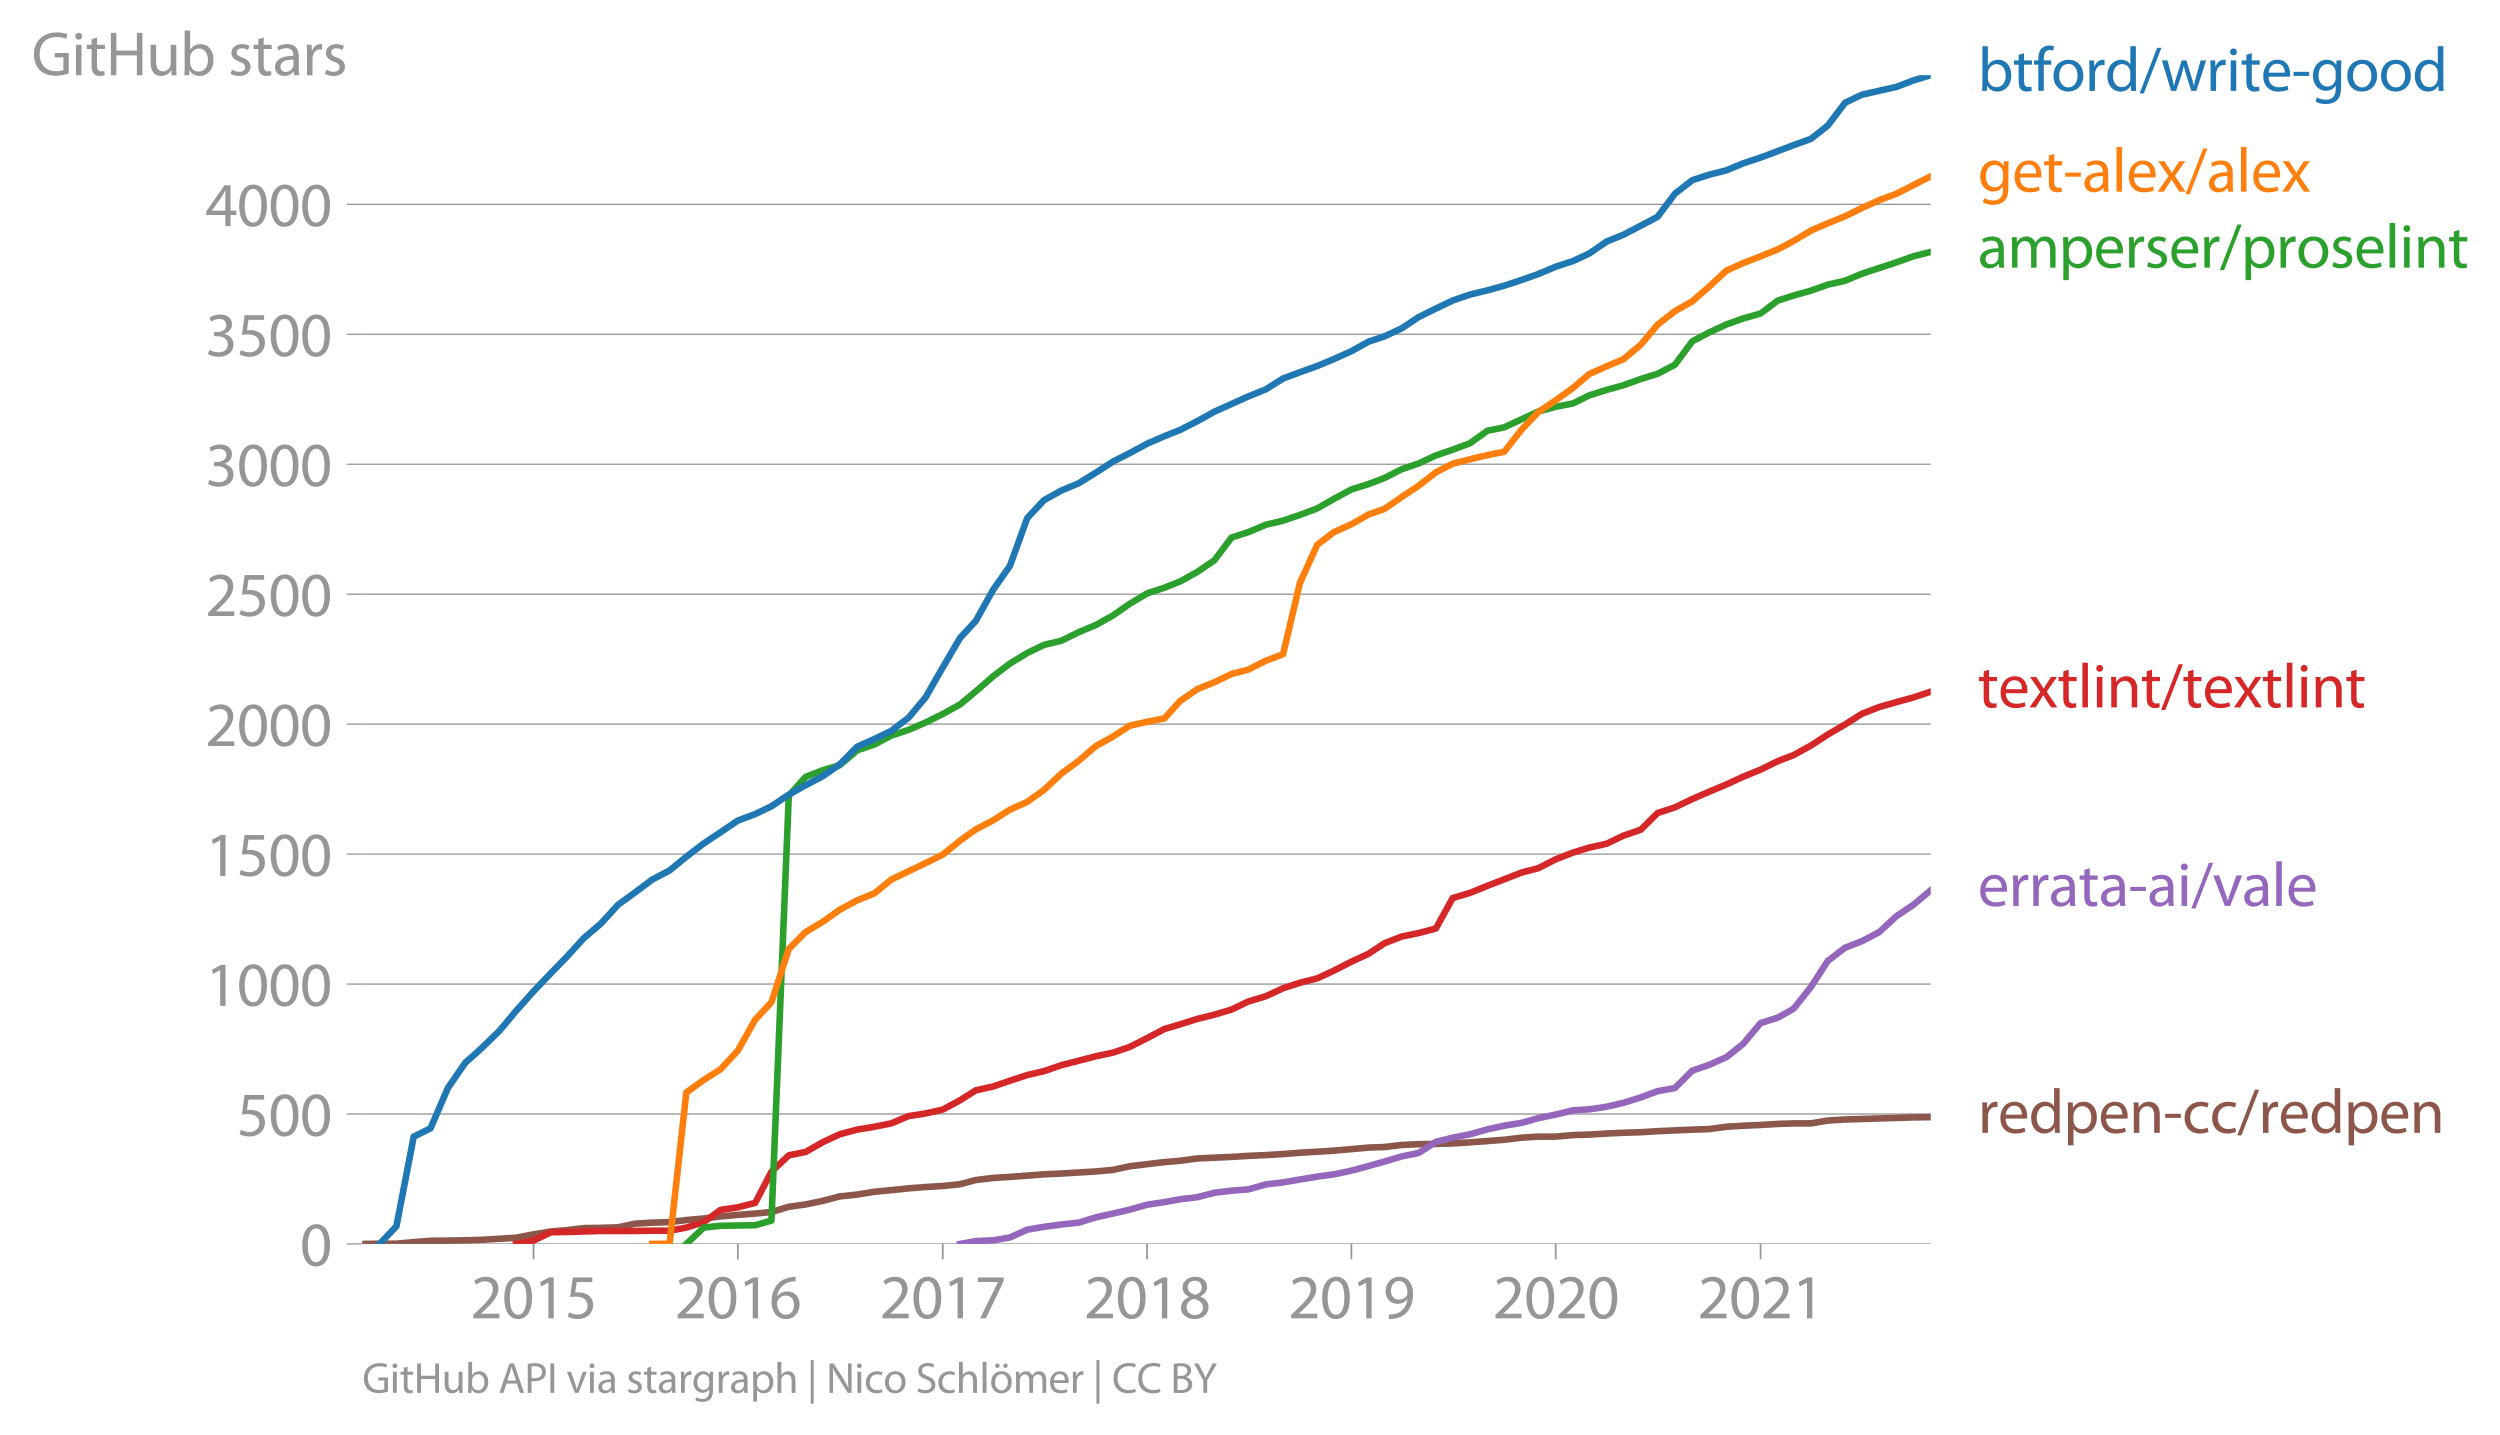<svg height="435.669" viewBox="0 0 569.201 326.752" width="758.935" xmlns="http://www.w3.org/2000/svg" xmlns:xlink="http://www.w3.org/1999/xlink"><defs><style>*{stroke-linecap:butt;stroke-linejoin:round}</style></defs><g id="figure_1"><path d="M0 326.752h569.201V0H0z" style="fill:none" id="patch_1"/><g id="axes_1"><path d="M82.476 283.225h357.12V17.113H82.476z" style="fill:none" id="patch_2"/><g id="matplotlib.axis_1"><g id="xtick_1"><g id="line2d_1"><defs><path d="M0 0v3.5" id="m8eca14bb91" style="stroke:#969696;stroke-width:.4"/></defs><use style="fill:#969696;stroke:#969696;stroke-width:.4" x="121.477" xlink:href="#m8eca14bb91" y="283.225"/></g><g style="fill:#969696" transform="matrix(.14 0 0 -.14 107.113 300.165)" id="text_1"><defs><path d="M2944 0v467H1075v13l333 307c877 845 1434 1466 1434 2234 0 595-378 1209-1274 1209-480 0-890-179-1178-422l180-397c192 160 505 352 883 352 621 0 825-390 825-813-6-627-486-1164-1548-2176L288 346V0h2656z" id="MyriadPro-Regular-32" transform="scale(.016)"/><path d="M1677 4230c-845 0-1447-768-1447-2163C243 691 794-70 1606-70c922 0 1447 780 1447 2195 0 1325-499 2105-1376 2105zm-32-435c582 0 845-672 845-1696 0-1062-276-1734-852-1734-512 0-844 614-844 1696 0 1133 358 1734 851 1734z" id="MyriadPro-Regular-30" transform="scale(.016)"/><path d="M1510 0h544v4160h-480l-908-486 108-429 724 390h12V0z" id="MyriadPro-Regular-31" transform="scale(.016)"/><path d="M2771 4160H781L512 2163c154 19 339 45 576 45 832 0 1190-384 1197-922 0-556-455-902-986-902-377 0-717 128-889 230L269 186C467 58 851-70 1306-70c902 0 1548 608 1548 1420 0 525-268 884-595 1069-256 154-576 224-896 224-153 0-243-13-339-25l160 1068h1587v474z" id="MyriadPro-Regular-35" transform="scale(.016)"/></defs><use xlink:href="#MyriadPro-Regular-32"/><use x="51.3" xlink:href="#MyriadPro-Regular-30"/><use x="102.6" xlink:href="#MyriadPro-Regular-31"/><use x="153.9" xlink:href="#MyriadPro-Regular-35"/></g></g><g id="xtick_2"><use style="fill:#969696;stroke:#969696;stroke-width:.4" x="167.996" xlink:href="#m8eca14bb91" y="283.225" id="line2d_2"/><g style="fill:#969696" transform="matrix(.14 0 0 -.14 153.633 300.165)" id="text_2"><defs><path d="M2662 4224c-102 0-243-6-409-32-525-64-986-275-1331-614-410-410-704-1056-704-1876C218 621 800-70 1690-70c864 0 1382 704 1382 1465 0 813-518 1344-1254 1344-461 0-807-217-1005-480h-19c96 685 563 1331 1446 1479 160 25 307 32 422 25v461zM1690 365c-589 0-903 505-916 1190 0 103 26 186 64 250 154 301 468 512 807 512 518 0 857-359 857-954s-326-998-806-998h-6z" id="MyriadPro-Regular-36" transform="scale(.016)"/></defs><use xlink:href="#MyriadPro-Regular-32"/><use x="51.3" xlink:href="#MyriadPro-Regular-30"/><use x="102.6" xlink:href="#MyriadPro-Regular-31"/><use x="153.9" xlink:href="#MyriadPro-Regular-36"/></g></g><g id="xtick_3"><use style="fill:#969696;stroke:#969696;stroke-width:.4" x="214.644" xlink:href="#m8eca14bb91" y="283.225" id="line2d_3"/><g style="fill:#969696" transform="matrix(.14 0 0 -.14 200.28 300.165)" id="text_3"><defs><path d="M365 4160v-467h2035v-13L595 0h583l1811 3789v371H365z" id="MyriadPro-Regular-37" transform="scale(.016)"/></defs><use xlink:href="#MyriadPro-Regular-32"/><use x="51.3" xlink:href="#MyriadPro-Regular-30"/><use x="102.6" xlink:href="#MyriadPro-Regular-31"/><use x="153.9" xlink:href="#MyriadPro-Regular-37"/></g></g><g id="xtick_4"><use style="fill:#969696;stroke:#969696;stroke-width:.4" x="261.164" xlink:href="#m8eca14bb91" y="283.225" id="line2d_4"/><g style="fill:#969696" transform="matrix(.14 0 0 -.14 246.8 300.165)" id="text_4"><defs><path d="M1062 2170c-512-218-825-589-825-1114C237 448 762-70 1632-70c794 0 1414 486 1414 1209 0 506-320 871-838 1075v20c512 243 685 620 685 972 0 519-403 1024-1210 1024-729 0-1286-448-1286-1107 0-358 198-717 659-934l6-19zm583-1831c-531 0-851 371-832 794 0 397 262 717 749 857 563-160 915-403 915-908 0-423-327-743-832-743zm6 3488c506 0 704-345 704-678 0-378-275-634-633-755-480 128-794 352-794 768 0 358 256 665 723 665z" id="MyriadPro-Regular-38" transform="scale(.016)"/></defs><use xlink:href="#MyriadPro-Regular-32"/><use x="51.3" xlink:href="#MyriadPro-Regular-30"/><use x="102.6" xlink:href="#MyriadPro-Regular-31"/><use x="153.9" xlink:href="#MyriadPro-Regular-38"/></g></g><g id="xtick_5"><use style="fill:#969696;stroke:#969696;stroke-width:.4" x="307.684" xlink:href="#m8eca14bb91" y="283.225" id="line2d_5"/><g style="fill:#969696" transform="matrix(.14 0 0 -.14 293.32 300.165)" id="text_5"><defs><path d="M614-64c135-6 314 0 519 32 448 51 889 243 1209 557 410 397 717 1037 717 1952 0 1062-525 1753-1376 1753S262 3539 262 2752c0-710 480-1274 1229-1274 416 0 749 167 979 448h20c-77-492-276-857-551-1107-237-224-544-358-870-403-192-19-333-32-455-19V-64zm1024 3866c589 0 852-544 852-1255 0-89-20-153-52-205-147-249-441-435-819-435-486 0-800 365-800 883 0 589 339 1012 813 1012h6z" id="MyriadPro-Regular-39" transform="scale(.016)"/></defs><use xlink:href="#MyriadPro-Regular-32"/><use x="51.3" xlink:href="#MyriadPro-Regular-30"/><use x="102.6" xlink:href="#MyriadPro-Regular-31"/><use x="153.9" xlink:href="#MyriadPro-Regular-39"/></g></g><g id="xtick_6"><use style="fill:#969696;stroke:#969696;stroke-width:.4" x="354.204" xlink:href="#m8eca14bb91" y="283.225" id="line2d_6"/><g style="fill:#969696" transform="matrix(.14 0 0 -.14 339.84 300.165)" id="text_6"><use xlink:href="#MyriadPro-Regular-32"/><use x="51.3" xlink:href="#MyriadPro-Regular-30"/><use x="102.6" xlink:href="#MyriadPro-Regular-32"/><use x="153.9" xlink:href="#MyriadPro-Regular-30"/></g></g><g id="xtick_7"><use style="fill:#969696;stroke:#969696;stroke-width:.4" x="400.851" xlink:href="#m8eca14bb91" y="283.225" id="line2d_7"/><g style="fill:#969696" transform="matrix(.14 0 0 -.14 386.488 300.165)" id="text_7"><use xlink:href="#MyriadPro-Regular-32"/><use x="51.3" xlink:href="#MyriadPro-Regular-30"/><use x="102.6" xlink:href="#MyriadPro-Regular-32"/><use x="153.9" xlink:href="#MyriadPro-Regular-31"/></g></g></g><g id="matplotlib.axis_2"><g id="ytick_1"><path clip-path="url(#p11d1a4b1c4)" d="M82.476 283.225h357.12" style="fill:none;stroke:#969696;stroke-linecap:square;stroke-width:.3" id="line2d_8"/><g id="line2d_9"><defs><path d="M0 0h-3.5" id="m9c1bb69da9" style="stroke:#969696;stroke-width:.3"/></defs><use style="fill:#969696;stroke:#969696;stroke-width:.3" x="82.476" xlink:href="#m9c1bb69da9" y="283.225"/></g><use xlink:href="#MyriadPro-Regular-30" style="fill:#969696" transform="matrix(.14 0 0 -.14 68.295 288.195)" id="text_8"/></g><g id="ytick_2"><path clip-path="url(#p11d1a4b1c4)" d="M82.476 253.637h357.12" style="fill:none;stroke:#969696;stroke-linecap:square;stroke-width:.3" id="line2d_10"/><use style="fill:#969696;stroke:#969696;stroke-width:.3" x="82.476" xlink:href="#m9c1bb69da9" y="253.637" id="line2d_11"/><g style="fill:#969696" transform="matrix(.14 0 0 -.14 53.932 258.607)" id="text_9"><use xlink:href="#MyriadPro-Regular-35"/><use x="51.3" xlink:href="#MyriadPro-Regular-30"/><use x="102.6" xlink:href="#MyriadPro-Regular-30"/></g></g><g id="ytick_3"><path clip-path="url(#p11d1a4b1c4)" d="M82.476 224.05h357.12" style="fill:none;stroke:#969696;stroke-linecap:square;stroke-width:.3" id="line2d_12"/><use style="fill:#969696;stroke:#969696;stroke-width:.3" x="82.476" xlink:href="#m9c1bb69da9" y="224.049" id="line2d_13"/><g style="fill:#969696" transform="matrix(.14 0 0 -.14 46.75 229.02)" id="text_10"><use xlink:href="#MyriadPro-Regular-31"/><use x="51.3" xlink:href="#MyriadPro-Regular-30"/><use x="102.6" xlink:href="#MyriadPro-Regular-30"/><use x="153.9" xlink:href="#MyriadPro-Regular-30"/></g></g><g id="ytick_4"><path clip-path="url(#p11d1a4b1c4)" d="M82.476 194.461h357.12" style="fill:none;stroke:#969696;stroke-linecap:square;stroke-width:.3" id="line2d_14"/><use style="fill:#969696;stroke:#969696;stroke-width:.3" x="82.476" xlink:href="#m9c1bb69da9" y="194.461" id="line2d_15"/><g style="fill:#969696" transform="matrix(.14 0 0 -.14 46.75 199.431)" id="text_11"><use xlink:href="#MyriadPro-Regular-31"/><use x="51.3" xlink:href="#MyriadPro-Regular-35"/><use x="102.6" xlink:href="#MyriadPro-Regular-30"/><use x="153.9" xlink:href="#MyriadPro-Regular-30"/></g></g><g id="ytick_5"><path clip-path="url(#p11d1a4b1c4)" d="M82.476 164.874h357.12" style="fill:none;stroke:#969696;stroke-linecap:square;stroke-width:.3" id="line2d_16"/><use style="fill:#969696;stroke:#969696;stroke-width:.3" x="82.476" xlink:href="#m9c1bb69da9" y="164.874" id="line2d_17"/><g style="fill:#969696" transform="matrix(.14 0 0 -.14 46.75 169.844)" id="text_12"><use xlink:href="#MyriadPro-Regular-32"/><use x="51.3" xlink:href="#MyriadPro-Regular-30"/><use x="102.6" xlink:href="#MyriadPro-Regular-30"/><use x="153.9" xlink:href="#MyriadPro-Regular-30"/></g></g><g id="ytick_6"><path clip-path="url(#p11d1a4b1c4)" d="M82.476 135.286h357.12" style="fill:none;stroke:#969696;stroke-linecap:square;stroke-width:.3" id="line2d_18"/><use style="fill:#969696;stroke:#969696;stroke-width:.3" x="82.476" xlink:href="#m9c1bb69da9" y="135.286" id="line2d_19"/><g style="fill:#969696" transform="matrix(.14 0 0 -.14 46.75 140.256)" id="text_13"><use xlink:href="#MyriadPro-Regular-32"/><use x="51.3" xlink:href="#MyriadPro-Regular-35"/><use x="102.6" xlink:href="#MyriadPro-Regular-30"/><use x="153.9" xlink:href="#MyriadPro-Regular-30"/></g></g><g id="ytick_7"><path clip-path="url(#p11d1a4b1c4)" d="M82.476 105.698h357.12" style="fill:none;stroke:#969696;stroke-linecap:square;stroke-width:.3" id="line2d_20"/><use style="fill:#969696;stroke:#969696;stroke-width:.3" x="82.476" xlink:href="#m9c1bb69da9" y="105.698" id="line2d_21"/><g style="fill:#969696" transform="matrix(.14 0 0 -.14 46.75 110.668)" id="text_14"><defs><path d="M269 211C474 77 883-70 1350-70c999 0 1517 582 1517 1248 0 582-416 966-928 1068v13c512 186 768 551 768 979 0 506-371 992-1190 992-448 0-871-160-1088-320l147-409c179 128 499 275 832 275 518 0 730-294 730-627 0-493-519-704-928-704H896v-423h314c544 0 1068-249 1075-832 6-345-218-806-941-806-390 0-762 160-922 262L269 211z" id="MyriadPro-Regular-33" transform="scale(.016)"/></defs><use xlink:href="#MyriadPro-Regular-33"/><use x="51.3" xlink:href="#MyriadPro-Regular-30"/><use x="102.6" xlink:href="#MyriadPro-Regular-30"/><use x="153.9" xlink:href="#MyriadPro-Regular-30"/></g></g><g id="ytick_8"><path clip-path="url(#p11d1a4b1c4)" d="M82.476 76.11h357.12" style="fill:none;stroke:#969696;stroke-linecap:square;stroke-width:.3" id="line2d_22"/><use style="fill:#969696;stroke:#969696;stroke-width:.3" x="82.476" xlink:href="#m9c1bb69da9" y="76.11" id="line2d_23"/><g style="fill:#969696" transform="matrix(.14 0 0 -.14 46.75 81.08)" id="text_15"><use xlink:href="#MyriadPro-Regular-33"/><use x="51.3" xlink:href="#MyriadPro-Regular-35"/><use x="102.6" xlink:href="#MyriadPro-Regular-30"/><use x="153.9" xlink:href="#MyriadPro-Regular-30"/></g></g><g id="ytick_9"><path clip-path="url(#p11d1a4b1c4)" d="M82.476 46.523h357.12" style="fill:none;stroke:#969696;stroke-linecap:square;stroke-width:.3" id="line2d_24"/><use style="fill:#969696;stroke:#969696;stroke-width:.3" x="82.476" xlink:href="#m9c1bb69da9" y="46.523" id="line2d_25"/><g style="fill:#969696" transform="matrix(.14 0 0 -.14 46.75 51.493)" id="text_16"><defs><path d="M2560 0v1133h582v441h-582v2586h-608L96 1504v-371h1933V0h531zM666 1574v13l1017 1415c115 192 218 371 346 614h19c-13-218-19-435-19-653V1574H666z" id="MyriadPro-Regular-34" transform="scale(.016)"/></defs><use xlink:href="#MyriadPro-Regular-34"/><use x="51.3" xlink:href="#MyriadPro-Regular-30"/><use x="102.6" xlink:href="#MyriadPro-Regular-30"/><use x="153.9" xlink:href="#MyriadPro-Regular-30"/></g></g><g style="fill:#969696" transform="matrix(.14 0 0 -.14 7.2 17.14)" id="text_17"><defs><path d="M3770 2266H2349v-448h877V531c-128-64-378-115-743-115-1005 0-1664 646-1664 1741 0 1081 685 1734 1735 1734 435 0 723-83 953-185l135 454c-186 90-576 198-1076 198-1446 0-2329-940-2336-2227 0-672 231-1248 602-1606 422-403 960-570 1613-570 582 0 1075 147 1325 237v2074z" id="MyriadPro-Regular-47" transform="scale(.016)"/><path d="M1030 0v3098H467V0h563zM749 4320c-205 0-352-154-352-352 0-192 141-346 339-346 224 0 365 154 358 346 0 198-134 352-345 352z" id="MyriadPro-Regular-69" transform="scale(.016)"/><path d="M595 3667v-569H115v-429h480V979c0-365 58-640 218-806C947 19 1158-70 1421-70c217 0 390 38 499 83l-26 422c-83-25-172-38-326-38-314 0-422 217-422 601v1671h806v429h-806v742l-551-173z" id="MyriadPro-Regular-74" transform="scale(.016)"/><path d="M486 4314V0h557v2022h2087V0h563v4314h-563V2509H1043v1805H486z" id="MyriadPro-Regular-48" transform="scale(.016)"/><path d="M3059 3098h-563V1197c0-103-19-205-51-288-103-250-365-512-743-512-512 0-691 397-691 985v1716H448V1286C448 198 1030-70 1517-70c550 0 877 326 1024 576h13l32-506h499c-19 243-26 525-26 845v2253z" id="MyriadPro-Regular-75" transform="scale(.016)"/><path d="M467 800c0-275-13-589-25-800h486l26 512h19c230-410 589-582 1037-582 691 0 1388 550 1388 1657 7 941-537 1581-1305 1581-499 0-858-224-1056-570h-13v1946H467V800zm557 998c0 90 19 167 32 231 115 429 474 691 858 691 601 0 921-531 921-1152 0-710-352-1190-941-1190-409 0-736 268-844 659-13 64-26 134-26 205v556z" id="MyriadPro-Regular-62" transform="scale(.016)"/><path d="M250 147C467 19 781-70 1120-70c736 0 1158 390 1158 934 0 461-275 730-812 934-404 154-589 269-589 525 0 231 185 423 518 423 288 0 512-103 634-180l141 410c-173 102-448 192-762 192-666 0-1069-410-1069-909 0-371 263-678 819-877 416-153 576-300 576-569 0-256-192-461-601-461-282 0-576 115-743 224L250 147z" id="MyriadPro-Regular-73" transform="scale(.016)"/><path d="M2643 1901c0 621-230 1267-1177 1267-391 0-762-109-1018-275l128-371c218 140 518 230 806 230 634 0 704-461 704-717v-64C890 1978 224 1568 224 819c0-448 320-889 947-889 442 0 775 217 947 460h20l44-390h512c-38 211-51 474-51 742v1159zm-544-858c0-57-13-121-32-179-89-262-345-518-749-518-288 0-531 172-531 537 0 602 698 711 1312 698v-538z" id="MyriadPro-Regular-61" transform="scale(.016)"/><path d="M467 0h557v1651c0 96 13 186 26 263 76 422 358 723 755 723 77 0 134-7 192-19v531c-51 13-96 19-160 19-378 0-717-262-858-678h-25l-20 608H442c19-288 25-602 25-967V0z" id="MyriadPro-Regular-72" transform="scale(.016)"/></defs><use xlink:href="#MyriadPro-Regular-47"/><use x="64.6" xlink:href="#MyriadPro-Regular-69"/><use x="88" xlink:href="#MyriadPro-Regular-74"/><use x="121.1" xlink:href="#MyriadPro-Regular-48"/><use x="186.3" xlink:href="#MyriadPro-Regular-75"/><use x="241.4" xlink:href="#MyriadPro-Regular-62"/><use x="298.3" xlink:href="#MyriadPro-Regular-20"/><use x="319.5" xlink:href="#MyriadPro-Regular-73"/><use x="359.1" xlink:href="#MyriadPro-Regular-74"/><use x="392.2" xlink:href="#MyriadPro-Regular-61"/><use x="440.4" xlink:href="#MyriadPro-Regular-72"/><use x="473.1" xlink:href="#MyriadPro-Regular-73"/></g></g><path clip-path="url(#p11d1a4b1c4)" d="m82.476 283.225 3.951-.06h3.824l3.95-.355 3.824-.296 3.951-.059 3.951-.059 3.824-.118 3.95-.237 3.825-.237 3.95-.769 3.952-.65 3.568-.297 3.951-.473 3.824-.06 3.95-.118 3.824-.828 3.951-.237 3.951-.118 3.824-.474 3.95-.355 3.824-.473 3.951-.355 3.951-.296 3.697-.355 3.95-1.184 3.824-.532 3.951-.829 3.824-1.006 3.95-.414 3.952-.65 3.823-.356 3.951-.414 3.824-.296 3.95-.237 3.952-.414 3.568-.947 3.951-.473 3.824-.237 3.951-.296 3.824-.295 3.95-.178 3.952-.237 3.823-.236 3.951-.355 3.824-.829 3.95-.473 3.952-.474 3.568-.296 3.951-.532 3.824-.178 3.95-.177 3.824-.237 3.951-.177 3.951-.237 3.824-.296 3.951-.237 3.824-.236 3.95-.355 3.952-.356 3.568-.118 3.951-.473 3.824-.178 3.95-.059 3.824-.118 3.951-.237 3.951-.296 3.824-.296 3.951-.473 3.824-.237h3.95l3.952-.355 3.696-.118 3.95-.237 3.824-.178 3.951-.118 3.824-.237 3.95-.177 3.952-.178 3.823-.118 3.951-.533 3.824-.236 3.95-.178 3.952-.236 3.569-.119h3.95l3.824-.65 3.951-.237 3.824-.119 3.95-.118 3.952-.119 3.823-.118 3.951-.06" style="fill:none;stroke:#8c564b;stroke-linecap:square;stroke-width:1.5" id="line2d_26"/><path clip-path="url(#p11d1a4b1c4)" d="m218.595 283.225 3.568-.651 3.951-.178 3.824-.65 3.951-1.776 3.824-.651 3.95-.533 3.952-.414 3.823-1.183 3.951-.888 3.824-.888 3.95-1.124 3.952-.592 3.568-.65 3.951-.474 3.824-1.006 3.95-.473 3.824-.296 3.951-1.125 3.951-.473 3.824-.65 3.951-.652 3.824-.532 3.95-.829 3.952-1.065 3.568-1.006 3.951-1.184 3.824-.769 3.95-2.544 3.824-.947 3.951-.77 3.951-1.124 3.824-.828 3.951-.651 3.824-1.065 3.95-.829 3.952-.947 3.696-.236 3.95-.592 3.824-.888 3.951-1.242 3.824-1.42 3.95-.71 3.952-3.965 3.823-1.302 3.951-1.776 3.824-3.018 3.95-4.734 3.952-1.242 3.569-2.012 3.95-4.971 3.824-5.918 3.951-3.017 3.824-1.48 3.95-2.071 3.952-3.669 3.823-2.544 3.951-3.314" style="fill:none;stroke:#9467bd;stroke-linecap:square;stroke-width:1.5" id="line2d_27"/><path clip-path="url(#p11d1a4b1c4)" d="m117.526 283.225 3.95-.77 3.952-1.893 3.568-.06 3.951-.118 3.824-.118h7.774l3.951-.06h3.951l3.824-.71 3.95-1.242 3.824-2.781 3.951-.592 3.951-1.006 3.697-7.101 3.95-3.728 3.824-.77 3.951-2.248 3.824-1.775 3.95-1.066 3.952-.65 3.823-.77 3.951-1.657 3.824-.592 3.95-.887 3.952-2.13 3.568-2.25 3.951-.887 3.824-1.302 3.951-1.301 3.824-.888 3.95-1.361 3.952-1.006 3.823-1.006 3.951-.829 3.824-1.301 3.95-2.012 3.952-2.072 3.568-1.065 3.951-1.242 3.824-.947 3.95-1.184 3.824-1.834 3.951-1.184 3.951-1.834 3.824-1.243 3.951-1.006 3.824-1.775 3.95-2.012 3.952-1.834 3.568-2.367 3.951-1.539 3.824-.77 3.95-1.064 3.824-6.924 3.951-1.183 3.951-1.598 3.824-1.48 3.951-1.538 3.824-1.006 3.95-2.012 3.952-1.539 3.696-1.124 3.95-.888 3.824-1.834 3.951-1.361 3.824-3.787 3.95-1.302 3.952-1.894 3.823-1.657 3.951-1.657 3.824-1.775 3.95-1.598 3.952-1.952 3.569-1.361 3.95-2.19 3.824-2.485 3.951-2.308 3.824-2.426 3.95-1.539 3.952-1.124 3.823-1.065 3.951-1.302" style="fill:none;stroke:#d62728;stroke-linecap:square;stroke-width:1.5" id="line2d_28"/><g style="fill:#1f77b4" transform="matrix(.14 0 0 -.14 450.31 20.696)" id="text_18"><defs><path d="M1082 0v2669h748v429h-748v166c0 474 121 896 601 896 160 0 275-32 359-70l76 435c-108 45-281 89-480 89-262 0-544-83-755-288-262-249-358-646-358-1081v-147H90v-429h435V0h557z" id="MyriadPro-Regular-66" transform="scale(.016)"/><path d="M1779 3168c-857 0-1536-608-1536-1645C243 544 890-70 1728-70c749 0 1542 499 1542 1644 0 948-601 1594-1491 1594zm-13-422c666 0 928-666 928-1191 0-697-403-1203-940-1203-551 0-941 512-941 1190 0 589 288 1204 953 1204z" id="MyriadPro-Regular-6f" transform="scale(.016)"/><path d="M2579 4544V2694h-13c-140 250-460 474-934 474-755 0-1395-634-1389-1664C243 563 819-70 1568-70c506 0 883 262 1056 608h13l25-538h506c-19 211-26 525-26 800v3744h-563zm0-3245c0-89-6-166-25-243-103-422-448-672-826-672-608 0-915 518-915 1146 0 684 345 1196 928 1196 422 0 729-294 813-652 19-71 25-167 25-237v-538z" id="MyriadPro-Regular-64" transform="scale(.016)"/><path d="m422-256 1792 4640h-435L-6-256h428z" id="MyriadPro-Regular-2f" transform="scale(.016)"/><path d="M115 3098 1050 0h512l499 1472c109 333 205 653 281 1024h13c77-365 167-672 275-1018L3104 0h512l998 3098h-556l-442-1556c-102-364-186-691-237-1004h-19c-70 313-160 640-275 1011l-480 1549h-474l-505-1575c-103-339-205-672-276-985h-19c-57 320-141 640-230 985L691 3098H115z" id="MyriadPro-Regular-77" transform="scale(.016)"/><path d="M2957 1446c6 58 19 148 19 263 0 569-269 1459-1280 1459-902 0-1453-736-1453-1670C243 563 813-70 1766-70c493 0 832 108 1031 198l-96 403c-211-89-455-160-858-160-563 0-1049 314-1062 1075h2176zM787 1850c45 390 295 915 864 915 634 0 787-557 781-915H787z" id="MyriadPro-Regular-65" transform="scale(.016)"/><path d="M192 1939v-416h1581v416H192z" id="MyriadPro-Regular-2d" transform="scale(.016)"/><path d="M3110 2246c0 378 13 628 26 852h-493l-25-468h-13c-135 256-429 538-967 538-710 0-1395-595-1395-1645C243 666 794 13 1562 13c480 0 812 230 985 518h13V186c0-781-422-1082-998-1082-384 0-704 115-909 243l-141-429c250-166 659-256 1030-256 391 0 826 90 1127 372 301 268 441 704 441 1414v1798zm-556-928c0-96-13-204-45-300-122-359-435-576-781-576-608 0-915 505-915 1113 0 717 384 1171 921 1171 410 0 685-268 788-595 25-77 32-160 32-256v-557z" id="MyriadPro-Regular-67" transform="scale(.016)"/></defs><use xlink:href="#MyriadPro-Regular-62"/><use x="56.9" xlink:href="#MyriadPro-Regular-74"/><use x="90" xlink:href="#MyriadPro-Regular-66"/><use x="119.2" xlink:href="#MyriadPro-Regular-6f"/><use x="174.1" xlink:href="#MyriadPro-Regular-72"/><use x="206.8" xlink:href="#MyriadPro-Regular-64"/><use x="263.2" xlink:href="#MyriadPro-Regular-2f"/><use x="297.5" xlink:href="#MyriadPro-Regular-77"/><use x="371.1" xlink:href="#MyriadPro-Regular-72"/><use x="403.8" xlink:href="#MyriadPro-Regular-69"/><use x="427.2" xlink:href="#MyriadPro-Regular-74"/><use x="460.3" xlink:href="#MyriadPro-Regular-65"/><use x="510.4" xlink:href="#MyriadPro-Regular-2d"/><use x="541.1" xlink:href="#MyriadPro-Regular-67"/><use x="597" xlink:href="#MyriadPro-Regular-6f"/><use x="651.9" xlink:href="#MyriadPro-Regular-6f"/><use x="706.8" xlink:href="#MyriadPro-Regular-64"/></g><g style="fill:#ff7f0e" transform="matrix(.14 0 0 -.14 450.31 43.638)" id="text_19"><defs><path d="M467 0h563v4544H467V0z" id="MyriadPro-Regular-6c" transform="scale(.016)"/><path d="m102 3098 1050-1517L51 0h621l448 698c115 185 224 345 326 537h13c109-185 211-358 333-537L2246 0h640L1798 1600l1056 1498h-608l-435-660c-102-166-205-326-307-512h-19c-103 173-199 333-314 506l-441 666H102z" id="MyriadPro-Regular-78" transform="scale(.016)"/></defs><use xlink:href="#MyriadPro-Regular-67"/><use x="55.9" xlink:href="#MyriadPro-Regular-65"/><use x="106" xlink:href="#MyriadPro-Regular-74"/><use x="139.1" xlink:href="#MyriadPro-Regular-2d"/><use x="169.8" xlink:href="#MyriadPro-Regular-61"/><use x="218" xlink:href="#MyriadPro-Regular-6c"/><use x="241.6" xlink:href="#MyriadPro-Regular-65"/><use x="291.7" xlink:href="#MyriadPro-Regular-78"/><use x="338" xlink:href="#MyriadPro-Regular-2f"/><use x="372.3" xlink:href="#MyriadPro-Regular-61"/><use x="420.5" xlink:href="#MyriadPro-Regular-6c"/><use x="444.1" xlink:href="#MyriadPro-Regular-65"/><use x="494.2" xlink:href="#MyriadPro-Regular-78"/></g><g style="fill:#2ca02c" transform="matrix(.14 0 0 -.14 450.31 60.936)" id="text_20"><defs><path d="M467 0h551v1869c0 96 12 192 44 275 90 282 346 563 698 563 429 0 646-358 646-851V0h551v1914c0 102 19 204 45 281 96 275 345 512 665 512 455 0 672-358 672-953V0h551v1824c0 1075-608 1344-1018 1344-294 0-499-77-685-218-128-96-249-230-345-403h-13c-135 365-455 621-877 621-512 0-800-275-973-570h-19l-26 500H442c19-256 25-519 25-839V0z" id="MyriadPro-Regular-6d" transform="scale(.016)"/><path d="M467-1267h557V416h13c185-307 544-486 953-486 730 0 1408 550 1408 1664 0 940-563 1574-1312 1574-505 0-870-224-1100-602h-13l-26 532H442c12-295 25-615 25-1012v-3353zm557 3059c0 77 19 160 38 230 109 423 468 698 852 698 595 0 921-531 921-1152 0-710-345-1197-941-1197-403 0-742 269-844 659-13 71-26 148-26 231v531z" id="MyriadPro-Regular-70" transform="scale(.016)"/><path d="M467 0h563v1862c0 96 13 192 39 263 96 313 384 576 755 576 531 0 717-416 717-915V0h563v1850c0 1062-666 1318-1094 1318-512 0-871-288-1024-582h-13l-32 512H442c19-256 25-519 25-839V0z" id="MyriadPro-Regular-6e" transform="scale(.016)"/></defs><use xlink:href="#MyriadPro-Regular-61"/><use x="48.2" xlink:href="#MyriadPro-Regular-6d"/><use x="131.6" xlink:href="#MyriadPro-Regular-70"/><use x="188.5" xlink:href="#MyriadPro-Regular-65"/><use x="238.6" xlink:href="#MyriadPro-Regular-72"/><use x="271.3" xlink:href="#MyriadPro-Regular-73"/><use x="310.9" xlink:href="#MyriadPro-Regular-65"/><use x="361" xlink:href="#MyriadPro-Regular-72"/><use x="393.7" xlink:href="#MyriadPro-Regular-2f"/><use x="428" xlink:href="#MyriadPro-Regular-70"/><use x="484.9" xlink:href="#MyriadPro-Regular-72"/><use x="517.6" xlink:href="#MyriadPro-Regular-6f"/><use x="572.5" xlink:href="#MyriadPro-Regular-73"/><use x="612.1" xlink:href="#MyriadPro-Regular-65"/><use x="662.2" xlink:href="#MyriadPro-Regular-6c"/><use x="685.8" xlink:href="#MyriadPro-Regular-69"/><use x="709.2" xlink:href="#MyriadPro-Regular-6e"/><use x="764.7" xlink:href="#MyriadPro-Regular-74"/></g><g style="fill:#d62728" transform="matrix(.14 0 0 -.14 450.31 161.061)" id="text_21"><use xlink:href="#MyriadPro-Regular-74"/><use x="33.1" xlink:href="#MyriadPro-Regular-65"/><use x="83.2" xlink:href="#MyriadPro-Regular-78"/><use x="129.5" xlink:href="#MyriadPro-Regular-74"/><use x="162.6" xlink:href="#MyriadPro-Regular-6c"/><use x="186.2" xlink:href="#MyriadPro-Regular-69"/><use x="209.6" xlink:href="#MyriadPro-Regular-6e"/><use x="265.1" xlink:href="#MyriadPro-Regular-74"/><use x="298.2" xlink:href="#MyriadPro-Regular-2f"/><use x="332.5" xlink:href="#MyriadPro-Regular-74"/><use x="365.6" xlink:href="#MyriadPro-Regular-65"/><use x="415.7" xlink:href="#MyriadPro-Regular-78"/><use x="462" xlink:href="#MyriadPro-Regular-74"/><use x="495.1" xlink:href="#MyriadPro-Regular-6c"/><use x="518.7" xlink:href="#MyriadPro-Regular-69"/><use x="542.1" xlink:href="#MyriadPro-Regular-6e"/><use x="597.6" xlink:href="#MyriadPro-Regular-74"/></g><g style="fill:#9467bd" transform="matrix(.14 0 0 -.14 450.31 206.271)" id="text_22"><defs><path d="M83 3098 1261 0h537l1216 3098h-588l-602-1741c-102-282-192-538-262-794h-20c-64 256-147 512-249 794L685 3098H83z" id="MyriadPro-Regular-76" transform="scale(.016)"/></defs><use xlink:href="#MyriadPro-Regular-65"/><use x="50.1" xlink:href="#MyriadPro-Regular-72"/><use x="82.8" xlink:href="#MyriadPro-Regular-72"/><use x="115.5" xlink:href="#MyriadPro-Regular-61"/><use x="163.7" xlink:href="#MyriadPro-Regular-74"/><use x="196.8" xlink:href="#MyriadPro-Regular-61"/><use x="245" xlink:href="#MyriadPro-Regular-2d"/><use x="275.7" xlink:href="#MyriadPro-Regular-61"/><use x="323.9" xlink:href="#MyriadPro-Regular-69"/><use x="347.3" xlink:href="#MyriadPro-Regular-2f"/><use x="381.6" xlink:href="#MyriadPro-Regular-76"/><use x="429.7" xlink:href="#MyriadPro-Regular-61"/><use x="477.9" xlink:href="#MyriadPro-Regular-6c"/><use x="501.5" xlink:href="#MyriadPro-Regular-65"/></g><g style="fill:#8c564b" transform="matrix(.14 0 0 -.14 450.31 257.931)" id="text_23"><defs><path d="M2579 538c-160-71-371-154-691-154-614 0-1075 442-1075 1158 0 647 384 1172 1094 1172 307 0 519-71 653-148l128 436c-154 76-448 160-781 160-1011 0-1664-692-1664-1645C243 570 851-70 1786-70c416 0 742 108 889 185l-96 423z" id="MyriadPro-Regular-63" transform="scale(.016)"/></defs><use xlink:href="#MyriadPro-Regular-72"/><use x="32.7" xlink:href="#MyriadPro-Regular-65"/><use x="82.8" xlink:href="#MyriadPro-Regular-64"/><use x="139.2" xlink:href="#MyriadPro-Regular-70"/><use x="196.1" xlink:href="#MyriadPro-Regular-65"/><use x="246.2" xlink:href="#MyriadPro-Regular-6e"/><use x="301.7" xlink:href="#MyriadPro-Regular-2d"/><use x="332.4" xlink:href="#MyriadPro-Regular-63"/><use x="377.2" xlink:href="#MyriadPro-Regular-63"/><use x="422" xlink:href="#MyriadPro-Regular-2f"/><use x="456.3" xlink:href="#MyriadPro-Regular-72"/><use x="489" xlink:href="#MyriadPro-Regular-65"/><use x="539.1" xlink:href="#MyriadPro-Regular-64"/><use x="595.5" xlink:href="#MyriadPro-Regular-70"/><use x="652.4" xlink:href="#MyriadPro-Regular-65"/><use x="702.5" xlink:href="#MyriadPro-Regular-6e"/></g><g style="fill:#969696" transform="matrix(.097 0 0 -.097 82.476 317.123)" id="text_24"><defs><path d="M2714 1357 3174 0h596L2298 4314h-672L160 0h576l448 1357h1530zm-1415 435 423 1248c83 262 153 525 217 781h13c64-250 128-506 224-787l422-1242H1299z" id="MyriadPro-Regular-41" transform="scale(.016)"/><path d="M486 0h557v1728c128-32 282-38 448-38 544 0 1024 160 1319 473 217 224 332 531 332 922 0 384-140 697-377 902-256 231-659 359-1210 359-448 0-800-39-1069-84V0zm557 3859c96 26 282 45 525 45 614 0 1018-275 1018-845 0-595-410-921-1082-921-186 0-339 12-461 44v1677z" id="MyriadPro-Regular-50" transform="scale(.016)"/><path d="M486 4314V0h557v4314H486z" id="MyriadPro-Regular-49" transform="scale(.016)"/><path d="M467 0h563v1869c0 109 7 192 39 269 102 307 390 563 755 563 531 0 717-423 717-922V0h563v1843c0 1069-666 1325-1082 1325-211 0-409-64-576-160-172-96-313-237-403-397h-13v1933H467V0z" id="MyriadPro-Regular-68" transform="scale(.016)"/><path d="M550 4800v-6400h429v6400H550z" id="MyriadPro-Regular-7c" transform="scale(.016)"/><path d="M1011 0v1843c0 717-13 1235-45 1779l20 7c217-467 505-960 806-1440L3162 0h563v4314h-525V2509c0-672 13-1197 64-1773l-13-6c-205 441-454 896-774 1401L1094 4314H486V0h525z" id="MyriadPro-Regular-4e" transform="scale(.016)"/><path d="M269 211C499 58 954-70 1370-70c1017 0 1510 582 1510 1248 0 633-371 985-1101 1267-595 230-857 429-857 832 0 294 224 646 812 646 391 0 679-128 820-205l153 455c-192 109-512 211-953 211-839 0-1396-499-1396-1171 0-608 436-973 1140-1223 582-224 812-454 812-857 0-435-332-736-902-736-384 0-749 128-998 281L269 211z" id="MyriadPro-Regular-53" transform="scale(.016)"/><path d="M1165 3648c185 0 313 154 313 326 0 186-134 327-313 327s-327-147-327-327c0-172 135-326 320-326h7zm1184 0c185 0 313 154 313 326 0 186-134 327-313 327s-320-147-320-327c0-172 128-326 313-326h7zm-570-480c-857 0-1536-608-1536-1645C243 544 890-70 1728-70c749 0 1542 499 1542 1644 0 948-601 1594-1491 1594zm-13-422c666 0 928-666 928-1191 0-697-403-1203-940-1203-551 0-941 512-941 1190 0 589 288 1204 953 1204z" id="MyriadPro-Regular-f6" transform="scale(.016)"/><path d="M3386 582c-224-108-570-179-909-179-1050 0-1658 679-1658 1735 0 1132 672 1779 1683 1779 359 0 660-77 871-179l134 454c-147 77-486 192-1024 192-1337 0-2253-915-2253-2266C230 704 1146-70 2362-70c524 0 934 108 1139 211l-115 441z" id="MyriadPro-Regular-43" transform="scale(.016)"/><path d="M486 13c186-26 480-51 864-51 704 0 1191 128 1492 403 217 211 364 493 364 864 0 640-480 979-889 1081v13c454 167 729 531 729 947 0 340-134 596-358 762-269 218-627 314-1184 314-390 0-774-39-1018-90V13zm557 3865c90 20 237 39 493 39 563 0 947-199 947-704 0-416-345-723-934-723h-506v1388zm0-1811h461c608 0 1114-243 1114-832 0-627-532-838-1108-838-198 0-358 6-467 25v1645z" id="MyriadPro-Regular-42" transform="scale(.016)"/><path d="M2010 0v1837l1446 2477h-634l-620-1191c-167-326-314-608-436-889h-12c-135 300-263 563-429 889L717 4314H83l1363-2484V0h564z" id="MyriadPro-Regular-59" transform="scale(.016)"/></defs><use xlink:href="#MyriadPro-Regular-47"/><use x="64.6" xlink:href="#MyriadPro-Regular-69"/><use x="88" xlink:href="#MyriadPro-Regular-74"/><use x="121.1" xlink:href="#MyriadPro-Regular-48"/><use x="186.3" xlink:href="#MyriadPro-Regular-75"/><use x="241.4" xlink:href="#MyriadPro-Regular-62"/><use x="298.3" xlink:href="#MyriadPro-Regular-20"/><use x="319.5" xlink:href="#MyriadPro-Regular-41"/><use x="380.7" xlink:href="#MyriadPro-Regular-50"/><use x="433.9" xlink:href="#MyriadPro-Regular-49"/><use x="457.8" xlink:href="#MyriadPro-Regular-20"/><use x="479" xlink:href="#MyriadPro-Regular-76"/><use x="527.1" xlink:href="#MyriadPro-Regular-69"/><use x="550.5" xlink:href="#MyriadPro-Regular-61"/><use x="598.7" xlink:href="#MyriadPro-Regular-20"/><use x="619.9" xlink:href="#MyriadPro-Regular-73"/><use x="659.5" xlink:href="#MyriadPro-Regular-74"/><use x="692.6" xlink:href="#MyriadPro-Regular-61"/><use x="740.8" xlink:href="#MyriadPro-Regular-72"/><use x="773.5" xlink:href="#MyriadPro-Regular-67"/><use x="829.4" xlink:href="#MyriadPro-Regular-72"/><use x="862.1" xlink:href="#MyriadPro-Regular-61"/><use x="910.3" xlink:href="#MyriadPro-Regular-70"/><use x="967.2" xlink:href="#MyriadPro-Regular-68"/><use x="1022.7" xlink:href="#MyriadPro-Regular-20"/><use x="1043.9" xlink:href="#MyriadPro-Regular-7c"/><use x="1067.8" xlink:href="#MyriadPro-Regular-20"/><use x="1089" xlink:href="#MyriadPro-Regular-4e"/><use x="1154.8" xlink:href="#MyriadPro-Regular-69"/><use x="1178.2" xlink:href="#MyriadPro-Regular-63"/><use x="1223" xlink:href="#MyriadPro-Regular-6f"/><use x="1277.9" xlink:href="#MyriadPro-Regular-20"/><use x="1299.1" xlink:href="#MyriadPro-Regular-53"/><use x="1348.4" xlink:href="#MyriadPro-Regular-63"/><use x="1393.2" xlink:href="#MyriadPro-Regular-68"/><use x="1448.7" xlink:href="#MyriadPro-Regular-6c"/><use x="1472.3" xlink:href="#MyriadPro-Regular-f6"/><use x="1527.2" xlink:href="#MyriadPro-Regular-6d"/><use x="1610.6" xlink:href="#MyriadPro-Regular-65"/><use x="1660.7" xlink:href="#MyriadPro-Regular-72"/><use x="1693.4" xlink:href="#MyriadPro-Regular-20"/><use x="1714.6" xlink:href="#MyriadPro-Regular-7c"/><use x="1738.5" xlink:href="#MyriadPro-Regular-20"/><use x="1759.7" xlink:href="#MyriadPro-Regular-43"/><use x="1817.7" xlink:href="#MyriadPro-Regular-43"/><use x="1875.7" xlink:href="#MyriadPro-Regular-20"/><use x="1896.9" xlink:href="#MyriadPro-Regular-42"/><use x="1951.1" xlink:href="#MyriadPro-Regular-59"/></g><path clip-path="url(#p11d1a4b1c4)" d="m156.27 283.225 3.952-3.728 3.823-.415 3.951-.059 3.951-.06 3.697-1.064 3.95-96.752 3.824-4.26 3.951-1.54 3.824-1.124 3.95-3.373 3.952-1.36 3.823-2.013 3.951-1.301 3.824-1.657 3.95-1.953 3.952-2.19 3.568-2.958 3.951-3.433 3.824-2.9 3.951-2.425 3.824-1.835 3.95-.947 3.952-1.952 3.823-1.598 3.951-2.19 3.824-2.663 3.95-2.367 3.952-1.301 3.568-1.42 3.951-2.19 3.824-2.604 3.95-5.207 3.824-1.243 3.951-1.657 3.951-.947 3.824-1.302 3.951-1.479 3.824-2.19 3.95-2.13 3.952-1.242 3.568-1.361 3.951-2.012 3.824-1.302 3.95-1.835 3.824-1.302 3.951-1.479 3.951-2.84 3.824-.77 3.951-1.834 3.824-1.775 3.95-1.066 3.952-.769 3.696-1.834 3.95-1.243 3.824-1.065 3.951-1.42 3.824-1.184 3.95-2.071 3.952-5.326 3.823-2.012 3.951-1.834L396.9 72.5l3.95-1.125 3.952-2.958 3.569-1.125 3.95-1.124 3.824-1.361 3.951-.888 3.824-1.597 3.95-1.302 3.952-1.302 3.823-1.361 3.951-1.006" style="fill:none;stroke:#2ca02c;stroke-linecap:square;stroke-width:1.5" id="line2d_29"/><path clip-path="url(#p11d1a4b1c4)" d="m148.496 283.225 3.951-.06 3.824-34.44 3.95-2.84 3.824-2.426 3.951-4.261 3.951-7.042 3.697-3.965 3.95-12.13 3.824-3.847 3.951-2.367 3.824-2.722 3.95-2.13 3.952-1.598 3.823-3.136 3.951-1.894 3.824-1.834 3.95-1.953 3.952-3.196 3.568-2.544 3.951-2.071 3.824-2.427 3.951-1.775 3.824-2.722 3.95-3.728 3.952-2.9 3.823-3.313 3.951-2.19 3.824-2.485 3.95-.888 3.952-.77 3.568-3.964 3.951-2.722 3.824-1.539 3.95-1.893 3.824-1.006 3.951-2.012 3.951-1.48 3.824-16.214 3.951-8.698 3.824-2.9 3.95-1.775 3.952-2.249 3.568-1.243 3.951-2.722 3.824-2.544 3.95-3.077 3.824-1.953 3.951-1.006 3.951-.947 3.824-.77 3.951-5.03 3.824-4.023 3.95-2.663 3.952-2.84 3.696-3.137 3.95-1.775 3.824-1.598 3.951-3.313 3.824-4.557 3.95-3.077 3.952-2.249 3.823-3.314 3.951-3.668 3.824-1.717 3.95-1.538 3.952-1.598 3.569-1.893 3.95-2.368 3.824-1.656 3.951-1.598 3.824-1.894 3.95-1.775 3.952-1.48 3.823-1.952 3.951-2.012" style="fill:none;stroke:#ff7f0e;stroke-linecap:square;stroke-width:1.5" id="line2d_30"/><path clip-path="url(#p11d1a4b1c4)" d="m86.427 283.225 3.824-4.024 3.95-20.416 3.824-1.894 3.951-9.172 3.951-5.74 3.824-3.432 3.95-3.846 3.825-4.557 3.95-4.438 3.952-4.142 3.568-3.67 3.951-4.319 3.824-3.255 3.95-4.32 3.824-2.78 3.951-2.96 3.951-2.07 3.824-3.137 3.95-3.018 3.824-2.544 3.951-2.663 3.951-1.48 3.697-1.775 3.95-2.663 3.824-2.13 3.951-2.071 3.824-2.663 3.95-4.024 3.952-1.775 3.823-1.835 3.951-3.018 3.824-4.556 3.95-6.865 3.952-6.746 3.568-3.846 3.951-7.101 3.824-5.444 3.951-10.888 3.824-4.084 3.95-2.19 3.952-1.656 3.823-2.367 3.951-2.545 3.824-1.952 3.95-2.13 3.952-1.717 3.568-1.42 3.951-2.012 3.824-2.13 3.95-1.775 3.824-1.717 3.951-1.597 3.951-2.486 3.824-1.42 3.951-1.42 3.824-1.598 3.95-1.775 3.952-2.19 3.568-1.183 3.951-1.835 3.824-2.544 3.95-1.953 3.824-1.834 3.951-1.361 3.951-.947 3.824-1.065 3.951-1.302 3.824-1.361 3.95-1.657 3.952-1.302 3.696-1.716 3.95-2.722 3.824-1.539 3.951-2.07 3.824-2.013 3.95-5.266 3.952-3.078 3.823-1.242 3.951-1.006 3.824-1.598 3.95-1.302 3.952-1.48 3.569-1.36 3.95-1.42 3.824-3.018 3.951-5.208 3.824-1.834 3.95-.888 3.952-.888 3.823-1.479 3.951-1.183" style="fill:none;stroke:#1f77b4;stroke-linecap:square;stroke-width:1.5" id="line2d_31"/></g></g><defs><clipPath id="p11d1a4b1c4"><path d="M82.476 17.113h357.12v266.112H82.476z"/></clipPath></defs></svg>